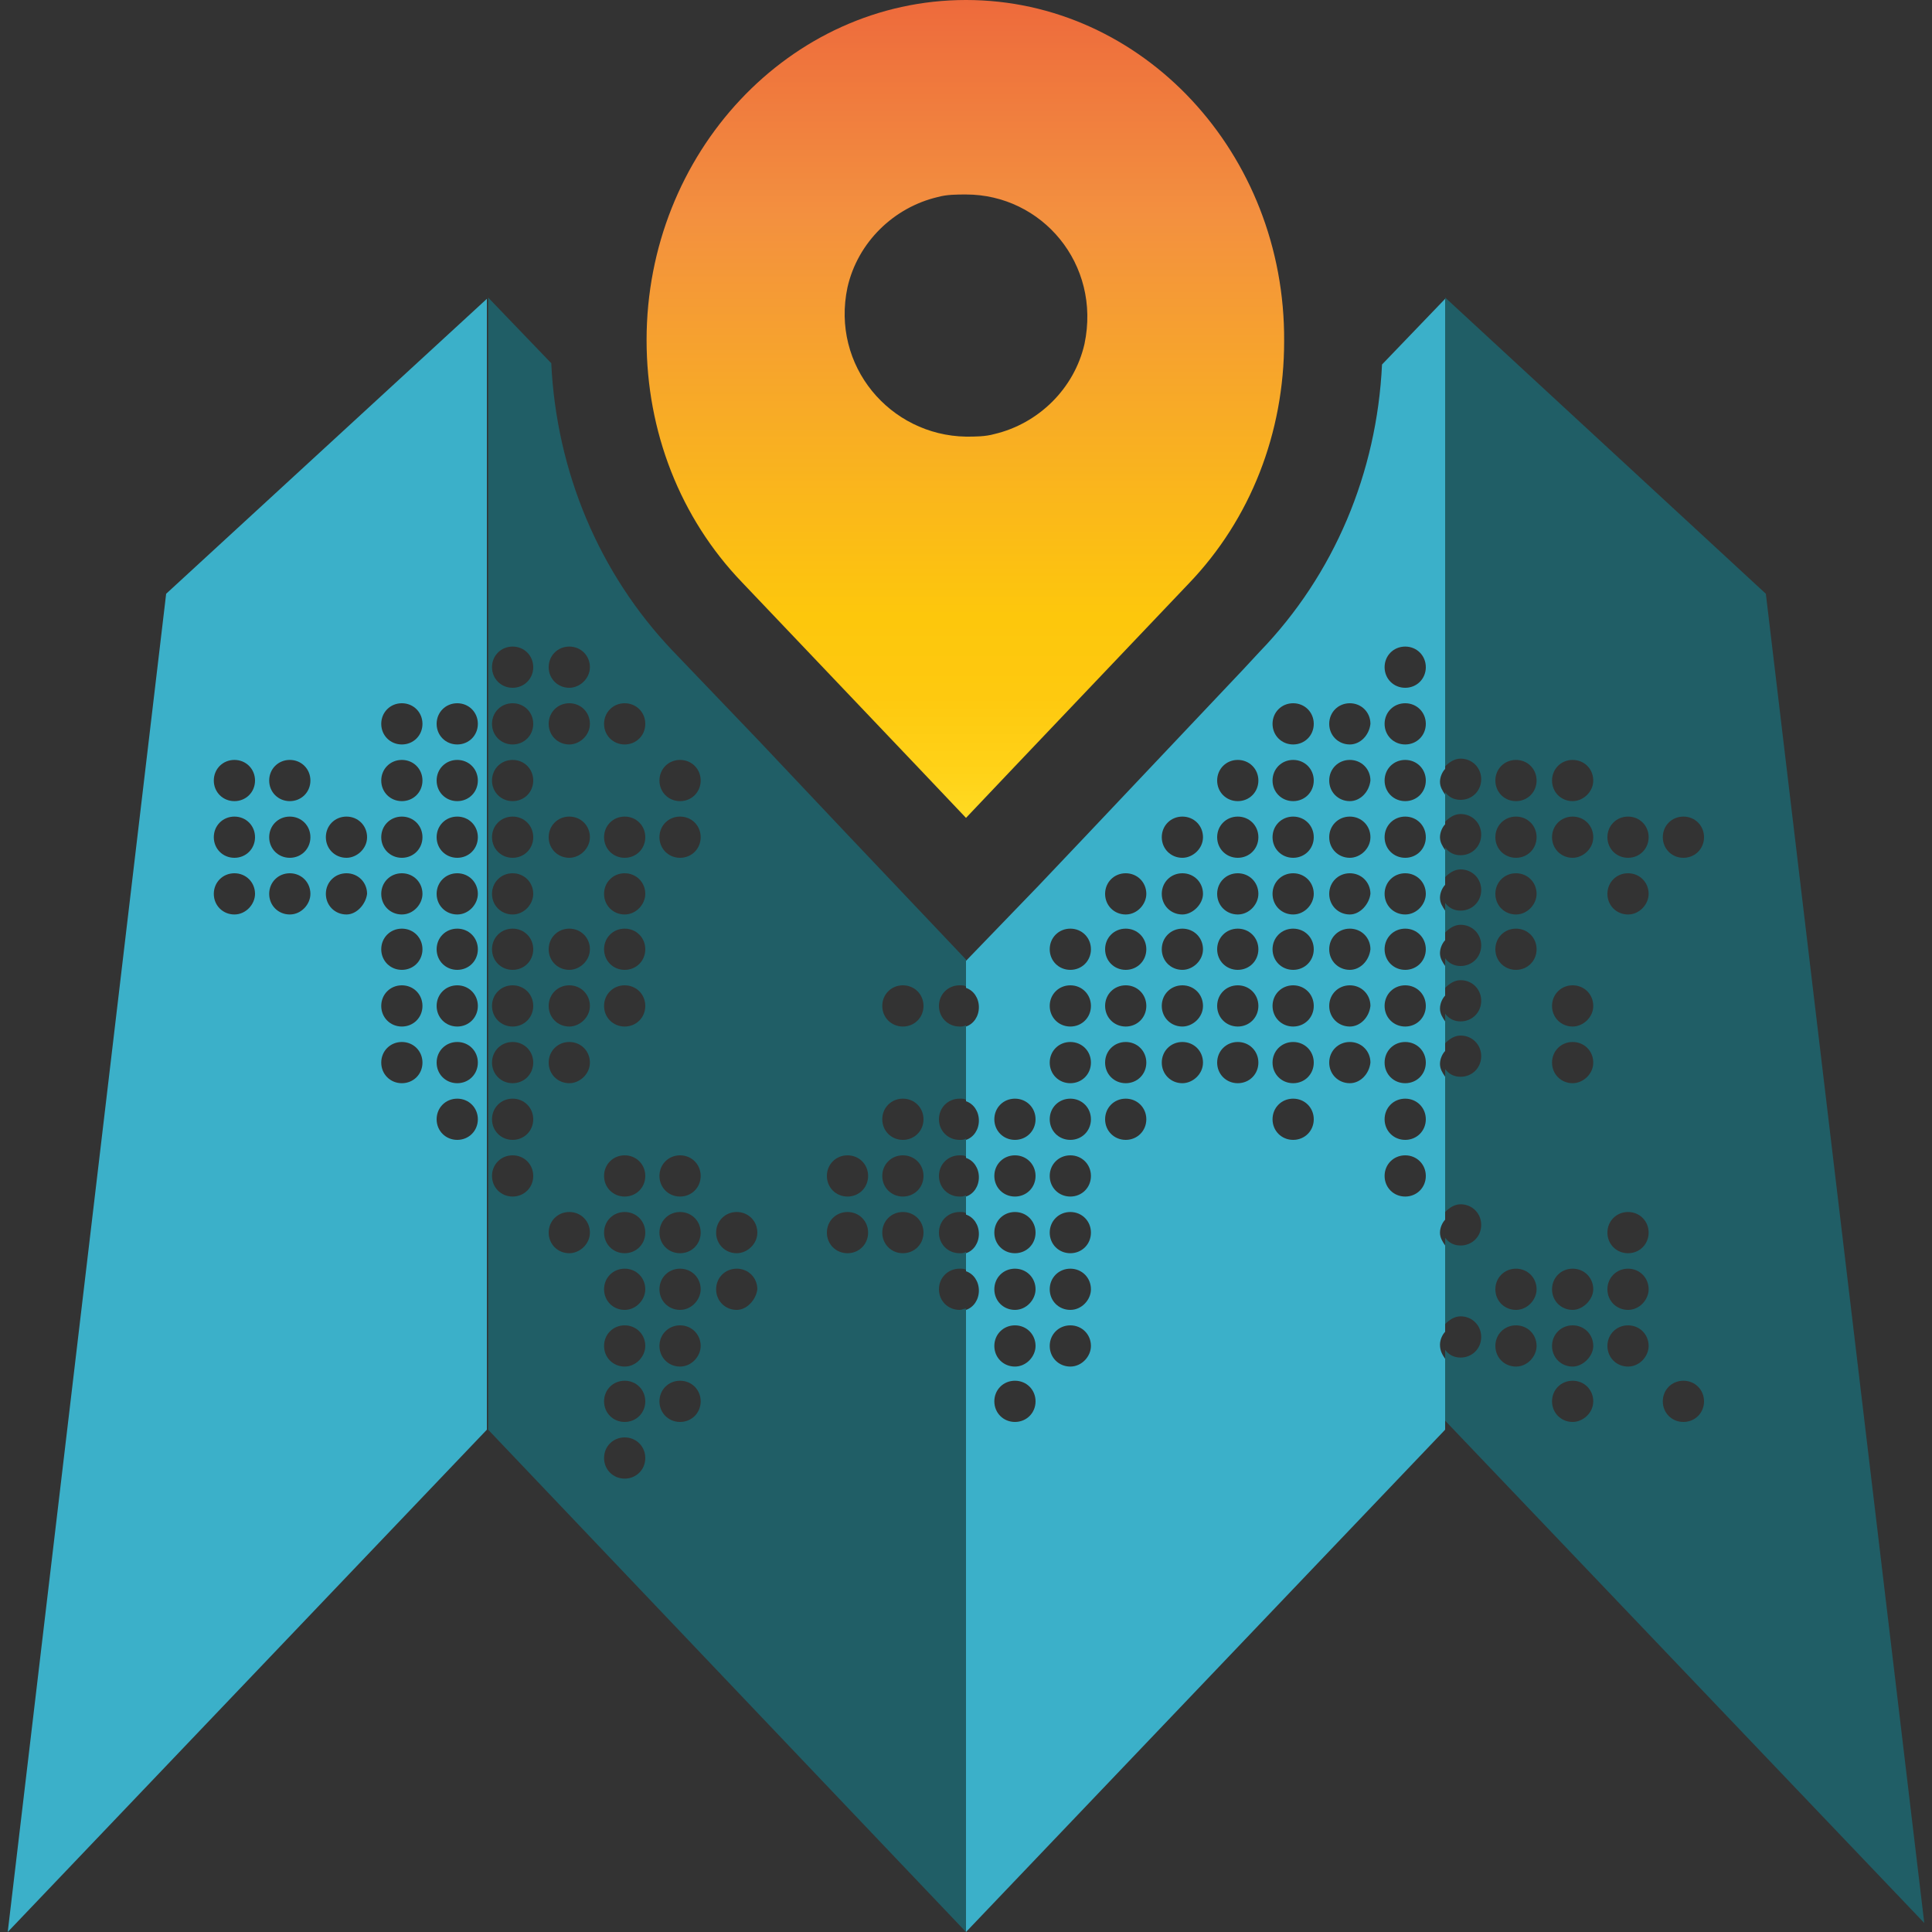 <svg xmlns="http://www.w3.org/2000/svg" xmlns:xlink="http://www.w3.org/1999/xlink" id="Layer_1" width="150" height="150" x="0" y="0" version="1.1" viewBox="0 0 150 150" style="enable-background:new 0 0 150 150" xml:space="preserve"><rect x="0" y="0" width="150" height="150" fill="#333333" stroke="none"/><style type="text/css">.st0{fill:none}.st1{fill:#3bb0c9}.st2{fill:#205e66}.st3{fill:url(#SVGID_1_)}</style><g><path d="M75,33.8c0.7,0,1.4-0.1,2.2-0.2c3.5-0.8,6.3-3.6,7-7C85.5,20.5,80.9,15,75,15c-0.7,0-1.4,0.1-2.2,0.2 c-3.5,0.8-6.3,3.6-7,7C64.5,28.4,69.1,33.8,75,33.8z" class="st0"/><path d="M12.9,46.1L0.6,150l37.2-39V23.2L12.9,46.1z M18.2,71c-0.9,0-1.6-0.7-1.6-1.6c0-0.9,0.7-1.6,1.6-1.6 c0.9,0,1.6,0.7,1.6,1.6C19.8,70.2,19.1,71,18.2,71z M18.2,66.6c-0.9,0-1.6-0.7-1.6-1.6s0.7-1.6,1.6-1.6c0.9,0,1.6,0.7,1.6,1.6 S19.1,66.6,18.2,66.6z M18.2,62.2c-0.9,0-1.6-0.7-1.6-1.6c0-0.9,0.7-1.6,1.6-1.6c0.9,0,1.6,0.7,1.6,1.6 C19.8,61.5,19.1,62.2,18.2,62.2z M22.5,71c-0.9,0-1.6-0.7-1.6-1.6c0-0.9,0.7-1.6,1.6-1.6c0.9,0,1.6,0.7,1.6,1.6 C24.1,70.2,23.4,71,22.5,71z M22.5,66.6c-0.9,0-1.6-0.7-1.6-1.6s0.7-1.6,1.6-1.6c0.9,0,1.6,0.7,1.6,1.6S23.4,66.6,22.5,66.6z M22.5,62.2c-0.9,0-1.6-0.7-1.6-1.6c0-0.9,0.7-1.6,1.6-1.6c0.9,0,1.6,0.7,1.6,1.6C24.1,61.5,23.4,62.2,22.5,62.2z M26.9,71 c-0.9,0-1.6-0.7-1.6-1.6c0-0.9,0.7-1.6,1.6-1.6c0.9,0,1.6,0.7,1.6,1.6C28.4,70.2,27.7,71,26.9,71z M26.9,66.6 c-0.9,0-1.6-0.7-1.6-1.6s0.7-1.6,1.6-1.6c0.9,0,1.6,0.7,1.6,1.6S27.7,66.6,26.9,66.6z M31.2,84.1c-0.9,0-1.6-0.7-1.6-1.6 c0-0.9,0.7-1.6,1.6-1.6c0.9,0,1.6,0.7,1.6,1.6C32.8,83.4,32.1,84.1,31.2,84.1z M31.2,79.7c-0.9,0-1.6-0.7-1.6-1.6 c0-0.9,0.7-1.6,1.6-1.6c0.9,0,1.6,0.7,1.6,1.6C32.8,79,32.1,79.7,31.2,79.7z M31.2,75.3c-0.9,0-1.6-0.7-1.6-1.6 c0-0.9,0.7-1.6,1.6-1.6c0.9,0,1.6,0.7,1.6,1.6C32.8,74.6,32.1,75.3,31.2,75.3z M31.2,71c-0.9,0-1.6-0.7-1.6-1.6 c0-0.9,0.7-1.6,1.6-1.6c0.9,0,1.6,0.7,1.6,1.6C32.8,70.2,32.1,71,31.2,71z M31.2,66.6c-0.9,0-1.6-0.7-1.6-1.6s0.7-1.6,1.6-1.6 c0.9,0,1.6,0.7,1.6,1.6S32.1,66.6,31.2,66.6z M31.2,62.2c-0.9,0-1.6-0.7-1.6-1.6c0-0.9,0.7-1.6,1.6-1.6c0.9,0,1.6,0.7,1.6,1.6 C32.8,61.5,32.1,62.2,31.2,62.2z M31.2,57.8c-0.9,0-1.6-0.7-1.6-1.6c0-0.9,0.7-1.6,1.6-1.6c0.9,0,1.6,0.7,1.6,1.6 C32.8,57.1,32.1,57.8,31.2,57.8z M35.5,88.5c-0.9,0-1.6-0.7-1.6-1.6s0.7-1.6,1.6-1.6c0.9,0,1.6,0.7,1.6,1.6S36.4,88.5,35.5,88.5z M35.5,84.1c-0.9,0-1.6-0.7-1.6-1.6c0-0.9,0.7-1.6,1.6-1.6c0.9,0,1.6,0.7,1.6,1.6C37.1,83.4,36.4,84.1,35.5,84.1z M35.5,79.7 c-0.9,0-1.6-0.7-1.6-1.6c0-0.9,0.7-1.6,1.6-1.6c0.9,0,1.6,0.7,1.6,1.6C37.1,79,36.4,79.7,35.5,79.7z M35.5,75.3 c-0.9,0-1.6-0.7-1.6-1.6c0-0.9,0.7-1.6,1.6-1.6c0.9,0,1.6,0.7,1.6,1.6C37.1,74.6,36.4,75.3,35.5,75.3z M35.5,71 c-0.9,0-1.6-0.7-1.6-1.6c0-0.9,0.7-1.6,1.6-1.6c0.9,0,1.6,0.7,1.6,1.6C37.1,70.2,36.4,71,35.5,71z M35.5,66.6 c-0.9,0-1.6-0.7-1.6-1.6s0.7-1.6,1.6-1.6c0.9,0,1.6,0.7,1.6,1.6S36.4,66.6,35.5,66.6z M35.5,62.2c-0.9,0-1.6-0.7-1.6-1.6 c0-0.9,0.7-1.6,1.6-1.6c0.9,0,1.6,0.7,1.6,1.6C37.1,61.5,36.4,62.2,35.5,62.2z M35.5,57.8c-0.9,0-1.6-0.7-1.6-1.6 c0-0.9,0.7-1.6,1.6-1.6c0.9,0,1.6,0.7,1.6,1.6C37.1,57.1,36.4,57.8,35.5,57.8z" class="st1"/><path d="M74.5,101.7c-0.9,0-1.6-0.7-1.6-1.6c0-0.9,0.7-1.6,1.6-1.6c0.2,0,0.4,0,0.5,0.1v-1.4c-0.2,0.1-0.3,0.1-0.5,0.1 c-0.9,0-1.6-0.7-1.6-1.6s0.7-1.6,1.6-1.6c0.2,0,0.4,0,0.5,0.1v-1.4c-0.2,0.1-0.3,0.1-0.5,0.1c-0.9,0-1.6-0.7-1.6-1.6 s0.7-1.6,1.6-1.6c0.2,0,0.4,0,0.5,0.1v-1.4c-0.2,0.1-0.3,0.1-0.5,0.1c-0.9,0-1.6-0.7-1.6-1.6s0.7-1.6,1.6-1.6c0.2,0,0.4,0,0.5,0.1 v-5.8c-0.2,0.1-0.3,0.1-0.5,0.1c-0.9,0-1.6-0.7-1.6-1.6c0-0.9,0.7-1.6,1.6-1.6c0.2,0,0.4,0,0.5,0.1v-2.1l0,0l-5.5-5.8l-3.7-3.9 l-6.8-7.2l-6.8-7.1c-5.7-6-9-13.9-9.4-22.3l-4.9-5.1V111L75,150v-48.4C74.8,101.6,74.7,101.7,74.5,101.7z M39.8,92.9 c-0.9,0-1.6-0.7-1.6-1.6s0.7-1.6,1.6-1.6c0.9,0,1.6,0.7,1.6,1.6S40.7,92.9,39.8,92.9z M39.8,88.5c-0.9,0-1.6-0.7-1.6-1.6 s0.7-1.6,1.6-1.6c0.9,0,1.6,0.7,1.6,1.6S40.7,88.5,39.8,88.5z M39.8,84.1c-0.9,0-1.6-0.7-1.6-1.6c0-0.9,0.7-1.6,1.6-1.6 c0.9,0,1.6,0.7,1.6,1.6C41.4,83.4,40.7,84.1,39.8,84.1z M39.8,79.7c-0.9,0-1.6-0.7-1.6-1.6c0-0.9,0.7-1.6,1.6-1.6 c0.9,0,1.6,0.7,1.6,1.6C41.4,79,40.7,79.7,39.8,79.7z M39.8,75.3c-0.9,0-1.6-0.7-1.6-1.6c0-0.9,0.7-1.6,1.6-1.6 c0.9,0,1.6,0.7,1.6,1.6C41.4,74.6,40.7,75.3,39.8,75.3z M39.8,71c-0.9,0-1.6-0.7-1.6-1.6c0-0.9,0.7-1.6,1.6-1.6 c0.9,0,1.6,0.7,1.6,1.6C41.4,70.2,40.7,71,39.8,71z M39.8,66.6c-0.9,0-1.6-0.7-1.6-1.6s0.7-1.6,1.6-1.6c0.9,0,1.6,0.7,1.6,1.6 S40.7,66.6,39.8,66.6z M39.8,62.2c-0.9,0-1.6-0.7-1.6-1.6c0-0.9,0.7-1.6,1.6-1.6c0.9,0,1.6,0.7,1.6,1.6 C41.4,61.5,40.7,62.2,39.8,62.2z M39.8,57.8c-0.9,0-1.6-0.7-1.6-1.6c0-0.9,0.7-1.6,1.6-1.6c0.9,0,1.6,0.7,1.6,1.6 C41.4,57.1,40.7,57.8,39.8,57.8z M39.8,53.4c-0.9,0-1.6-0.7-1.6-1.6c0-0.9,0.7-1.6,1.6-1.6c0.9,0,1.6,0.7,1.6,1.6 C41.4,52.7,40.7,53.4,39.8,53.4z M44.2,97.3c-0.9,0-1.6-0.7-1.6-1.6s0.7-1.6,1.6-1.6c0.9,0,1.6,0.7,1.6,1.6S45,97.3,44.2,97.3z M44.2,84.1c-0.9,0-1.6-0.7-1.6-1.6c0-0.9,0.7-1.6,1.6-1.6c0.9,0,1.6,0.7,1.6,1.6C45.8,83.4,45,84.1,44.2,84.1z M44.2,79.7 c-0.9,0-1.6-0.7-1.6-1.6c0-0.9,0.7-1.6,1.6-1.6c0.9,0,1.6,0.7,1.6,1.6C45.8,79,45,79.7,44.2,79.7z M44.2,75.3 c-0.9,0-1.6-0.7-1.6-1.6c0-0.9,0.7-1.6,1.6-1.6c0.9,0,1.6,0.7,1.6,1.6C45.8,74.6,45,75.3,44.2,75.3z M44.2,66.6 c-0.9,0-1.6-0.7-1.6-1.6s0.7-1.6,1.6-1.6c0.9,0,1.6,0.7,1.6,1.6S45,66.6,44.2,66.6z M44.2,57.8c-0.9,0-1.6-0.7-1.6-1.6 c0-0.9,0.7-1.6,1.6-1.6c0.9,0,1.6,0.7,1.6,1.6C45.8,57.1,45,57.8,44.2,57.8z M44.2,53.4c-0.9,0-1.6-0.7-1.6-1.6 c0-0.9,0.7-1.6,1.6-1.6c0.9,0,1.6,0.7,1.6,1.6C45.8,52.7,45,53.4,44.2,53.4z M48.5,114.8c-0.9,0-1.6-0.7-1.6-1.6s0.7-1.6,1.6-1.6 c0.9,0,1.6,0.7,1.6,1.6S49.4,114.8,48.5,114.8z M48.5,110.4c-0.9,0-1.6-0.7-1.6-1.6c0-0.9,0.7-1.6,1.6-1.6c0.9,0,1.6,0.7,1.6,1.6 C50.1,109.7,49.4,110.4,48.5,110.4z M48.5,106.1c-0.9,0-1.6-0.7-1.6-1.6c0-0.9,0.7-1.6,1.6-1.6c0.9,0,1.6,0.7,1.6,1.6 C50.1,105.3,49.4,106.1,48.5,106.1z M48.5,101.7c-0.9,0-1.6-0.7-1.6-1.6c0-0.9,0.7-1.6,1.6-1.6c0.9,0,1.6,0.7,1.6,1.6 C50.1,100.9,49.4,101.7,48.5,101.7z M48.5,97.3c-0.9,0-1.6-0.7-1.6-1.6s0.7-1.6,1.6-1.6c0.9,0,1.6,0.7,1.6,1.6S49.4,97.3,48.5,97.3 z M48.5,92.9c-0.9,0-1.6-0.7-1.6-1.6s0.7-1.6,1.6-1.6c0.9,0,1.6,0.7,1.6,1.6S49.4,92.9,48.5,92.9z M48.5,79.7 c-0.9,0-1.6-0.7-1.6-1.6c0-0.9,0.7-1.6,1.6-1.6c0.9,0,1.6,0.7,1.6,1.6C50.1,79,49.4,79.7,48.5,79.7z M48.5,75.3 c-0.9,0-1.6-0.7-1.6-1.6c0-0.9,0.7-1.6,1.6-1.6c0.9,0,1.6,0.7,1.6,1.6C50.1,74.6,49.4,75.3,48.5,75.3z M48.5,71 c-0.9,0-1.6-0.7-1.6-1.6c0-0.9,0.7-1.6,1.6-1.6c0.9,0,1.6,0.7,1.6,1.6C50.1,70.2,49.4,71,48.5,71z M48.5,66.6 c-0.9,0-1.6-0.7-1.6-1.6s0.7-1.6,1.6-1.6c0.9,0,1.6,0.7,1.6,1.6S49.4,66.6,48.5,66.6z M48.5,57.8c-0.9,0-1.6-0.7-1.6-1.6 c0-0.9,0.7-1.6,1.6-1.6c0.9,0,1.6,0.7,1.6,1.6C50.1,57.1,49.4,57.8,48.5,57.8z M52.8,110.4c-0.9,0-1.6-0.7-1.6-1.6 c0-0.9,0.7-1.6,1.6-1.6c0.9,0,1.6,0.7,1.6,1.6C54.4,109.7,53.7,110.4,52.8,110.4z M52.8,106.1c-0.9,0-1.6-0.7-1.6-1.6 c0-0.9,0.7-1.6,1.6-1.6c0.9,0,1.6,0.7,1.6,1.6C54.4,105.3,53.7,106.1,52.8,106.1z M52.8,101.7c-0.9,0-1.6-0.7-1.6-1.6 c0-0.9,0.7-1.6,1.6-1.6c0.9,0,1.6,0.7,1.6,1.6C54.4,100.9,53.7,101.7,52.8,101.7z M52.8,97.3c-0.9,0-1.6-0.7-1.6-1.6 s0.7-1.6,1.6-1.6c0.9,0,1.6,0.7,1.6,1.6S53.7,97.3,52.8,97.3z M52.8,92.9c-0.9,0-1.6-0.7-1.6-1.6s0.7-1.6,1.6-1.6 c0.9,0,1.6,0.7,1.6,1.6S53.7,92.9,52.8,92.9z M52.8,66.6c-0.9,0-1.6-0.7-1.6-1.6s0.7-1.6,1.6-1.6c0.9,0,1.6,0.7,1.6,1.6 S53.7,66.6,52.8,66.6z M52.8,62.2c-0.9,0-1.6-0.7-1.6-1.6c0-0.9,0.7-1.6,1.6-1.6c0.9,0,1.6,0.7,1.6,1.6 C54.4,61.5,53.7,62.2,52.8,62.2z M57.2,101.7c-0.9,0-1.6-0.7-1.6-1.6c0-0.9,0.7-1.6,1.6-1.6c0.9,0,1.6,0.7,1.6,1.6 C58.7,100.9,58,101.7,57.2,101.7z M57.2,97.3c-0.9,0-1.6-0.7-1.6-1.6s0.7-1.6,1.6-1.6c0.9,0,1.6,0.7,1.6,1.6S58,97.3,57.2,97.3z M65.8,97.3c-0.9,0-1.6-0.7-1.6-1.6s0.7-1.6,1.6-1.6c0.9,0,1.6,0.7,1.6,1.6S66.7,97.3,65.8,97.3z M65.8,92.9 c-0.9,0-1.6-0.7-1.6-1.6s0.7-1.6,1.6-1.6c0.9,0,1.6,0.7,1.6,1.6S66.7,92.9,65.8,92.9z M70.1,97.3c-0.9,0-1.6-0.7-1.6-1.6 s0.7-1.6,1.6-1.6c0.9,0,1.6,0.7,1.6,1.6S71,97.3,70.1,97.3z M70.1,92.9c-0.9,0-1.6-0.7-1.6-1.6s0.7-1.6,1.6-1.6 c0.9,0,1.6,0.7,1.6,1.6S71,92.9,70.1,92.9z M70.1,88.5c-0.9,0-1.6-0.7-1.6-1.6s0.7-1.6,1.6-1.6c0.9,0,1.6,0.7,1.6,1.6 S71,88.5,70.1,88.5z M70.1,79.7c-0.9,0-1.6-0.7-1.6-1.6c0-0.9,0.7-1.6,1.6-1.6c0.9,0,1.6,0.7,1.6,1.6C71.7,79,71,79.7,70.1,79.7z" class="st2"/><path d="M111.8,104.4c0-0.4,0.2-0.8,0.4-1v-6.7c-0.2-0.3-0.4-0.6-0.4-1s0.2-0.8,0.4-1V83.6c-0.2-0.3-0.4-0.6-0.4-1 s0.2-0.8,0.4-1v-2.3c-0.2-0.3-0.4-0.6-0.4-1c0-0.4,0.2-0.8,0.4-1v-2.3c-0.2-0.3-0.4-0.6-0.4-1c0-0.4,0.2-0.8,0.4-1v-2.3 c-0.2-0.3-0.4-0.6-0.4-1c0-0.4,0.2-0.8,0.4-1V66c-0.2-0.3-0.4-0.6-0.4-1s0.2-0.8,0.4-1v-2.3c-0.2-0.3-0.4-0.6-0.4-1 c0-0.4,0.2-0.8,0.4-1V23.2l-4.9,5.1c-0.4,8.4-3.7,16.3-9.5,22.3l-1.3,1.4h0L84.3,64.9l-3.7,3.9L75,74.6v2.1c0.6,0.2,1,0.8,1,1.5 c0,0.7-0.4,1.3-1,1.5v5.8c0.6,0.2,1,0.8,1,1.5s-0.4,1.3-1,1.5v1.4c0.6,0.2,1,0.8,1,1.5s-0.4,1.3-1,1.5v1.4c0.6,0.2,1,0.8,1,1.5 s-0.4,1.3-1,1.5v1.4c0.6,0.2,1,0.8,1,1.5s-0.4,1.3-1,1.5V150l37.2-39v-5.5C112,105.2,111.8,104.9,111.8,104.4z M78.8,110.4 c-0.9,0-1.6-0.7-1.6-1.6c0-0.9,0.7-1.6,1.6-1.6c0.9,0,1.6,0.7,1.6,1.6C80.4,109.7,79.7,110.4,78.8,110.4z M78.8,106.1 c-0.9,0-1.6-0.7-1.6-1.6c0-0.9,0.7-1.6,1.6-1.6c0.9,0,1.6,0.7,1.6,1.6C80.4,105.3,79.7,106.1,78.8,106.1z M78.8,101.7 c-0.9,0-1.6-0.7-1.6-1.6c0-0.9,0.7-1.6,1.6-1.6c0.9,0,1.6,0.7,1.6,1.6C80.4,100.9,79.7,101.7,78.8,101.7z M78.8,97.3 c-0.9,0-1.6-0.7-1.6-1.6s0.7-1.6,1.6-1.6c0.9,0,1.6,0.7,1.6,1.6S79.7,97.3,78.8,97.3z M78.8,92.9c-0.9,0-1.6-0.7-1.6-1.6 s0.7-1.6,1.6-1.6c0.9,0,1.6,0.7,1.6,1.6S79.7,92.9,78.8,92.9z M78.8,88.5c-0.9,0-1.6-0.7-1.6-1.6s0.7-1.6,1.6-1.6 c0.9,0,1.6,0.7,1.6,1.6S79.7,88.5,78.8,88.5z M83.1,106.1c-0.9,0-1.6-0.7-1.6-1.6c0-0.9,0.7-1.6,1.6-1.6c0.9,0,1.6,0.7,1.6,1.6 C84.7,105.3,84,106.1,83.1,106.1z M83.1,101.7c-0.9,0-1.6-0.7-1.6-1.6c0-0.9,0.7-1.6,1.6-1.6c0.9,0,1.6,0.7,1.6,1.6 C84.7,100.9,84,101.7,83.1,101.7z M83.1,97.3c-0.9,0-1.6-0.7-1.6-1.6s0.7-1.6,1.6-1.6c0.9,0,1.6,0.7,1.6,1.6S84,97.3,83.1,97.3z M83.1,92.9c-0.9,0-1.6-0.7-1.6-1.6s0.7-1.6,1.6-1.6c0.9,0,1.6,0.7,1.6,1.6S84,92.9,83.1,92.9z M83.1,88.5c-0.9,0-1.6-0.7-1.6-1.6 s0.7-1.6,1.6-1.6c0.9,0,1.6,0.7,1.6,1.6S84,88.5,83.1,88.5z M83.1,84.1c-0.9,0-1.6-0.7-1.6-1.6c0-0.9,0.7-1.6,1.6-1.6 c0.9,0,1.6,0.7,1.6,1.6C84.7,83.4,84,84.1,83.1,84.1z M83.1,79.7c-0.9,0-1.6-0.7-1.6-1.6c0-0.9,0.7-1.6,1.6-1.6 c0.9,0,1.6,0.7,1.6,1.6C84.7,79,84,79.7,83.1,79.7z M83.1,75.3c-0.9,0-1.6-0.7-1.6-1.6c0-0.9,0.7-1.6,1.6-1.6 c0.9,0,1.6,0.7,1.6,1.6C84.7,74.6,84,75.3,83.1,75.3z M87.4,88.5c-0.9,0-1.6-0.7-1.6-1.6s0.7-1.6,1.6-1.6c0.9,0,1.6,0.7,1.6,1.6 S88.3,88.5,87.4,88.5z M87.4,84.1c-0.9,0-1.6-0.7-1.6-1.6c0-0.9,0.7-1.6,1.6-1.6c0.9,0,1.6,0.7,1.6,1.6 C89,83.4,88.3,84.1,87.4,84.1z M87.4,79.7c-0.9,0-1.6-0.7-1.6-1.6c0-0.9,0.7-1.6,1.6-1.6c0.9,0,1.6,0.7,1.6,1.6 C89,79,88.3,79.7,87.4,79.7z M87.4,75.3c-0.9,0-1.6-0.7-1.6-1.6c0-0.9,0.7-1.6,1.6-1.6c0.9,0,1.6,0.7,1.6,1.6 C89,74.6,88.3,75.3,87.4,75.3z M87.4,71c-0.9,0-1.6-0.7-1.6-1.6c0-0.9,0.7-1.6,1.6-1.6c0.9,0,1.6,0.7,1.6,1.6 C89,70.2,88.3,71,87.4,71z M91.8,84.1c-0.9,0-1.6-0.7-1.6-1.6c0-0.9,0.7-1.6,1.6-1.6c0.9,0,1.6,0.7,1.6,1.6 C93.4,83.4,92.6,84.1,91.8,84.1z M91.8,79.7c-0.9,0-1.6-0.7-1.6-1.6c0-0.9,0.7-1.6,1.6-1.6c0.9,0,1.6,0.7,1.6,1.6 C93.4,79,92.6,79.7,91.8,79.7z M91.8,75.3c-0.9,0-1.6-0.7-1.6-1.6c0-0.9,0.7-1.6,1.6-1.6c0.9,0,1.6,0.7,1.6,1.6 C93.4,74.6,92.6,75.3,91.8,75.3z M91.8,71c-0.9,0-1.6-0.7-1.6-1.6c0-0.9,0.7-1.6,1.6-1.6c0.9,0,1.6,0.7,1.6,1.6 C93.4,70.2,92.6,71,91.8,71z M91.8,66.6c-0.9,0-1.6-0.7-1.6-1.6s0.7-1.6,1.6-1.6c0.9,0,1.6,0.7,1.6,1.6S92.6,66.6,91.8,66.6z M96.1,84.1c-0.9,0-1.6-0.7-1.6-1.6c0-0.9,0.7-1.6,1.6-1.6c0.9,0,1.6,0.7,1.6,1.6C97.7,83.4,97,84.1,96.1,84.1z M96.1,79.7 c-0.9,0-1.6-0.7-1.6-1.6c0-0.9,0.7-1.6,1.6-1.6c0.9,0,1.6,0.7,1.6,1.6C97.7,79,97,79.7,96.1,79.7z M96.1,75.3 c-0.9,0-1.6-0.7-1.6-1.6c0-0.9,0.7-1.6,1.6-1.6c0.9,0,1.6,0.7,1.6,1.6C97.7,74.6,97,75.3,96.1,75.3z M96.1,71 c-0.9,0-1.6-0.7-1.6-1.6c0-0.9,0.7-1.6,1.6-1.6c0.9,0,1.6,0.7,1.6,1.6C97.7,70.2,97,71,96.1,71z M96.1,66.6c-0.9,0-1.6-0.7-1.6-1.6 s0.7-1.6,1.6-1.6c0.9,0,1.6,0.7,1.6,1.6S97,66.6,96.1,66.6z M96.1,62.2c-0.9,0-1.6-0.7-1.6-1.6c0-0.9,0.7-1.6,1.6-1.6 c0.9,0,1.6,0.7,1.6,1.6C97.7,61.5,97,62.2,96.1,62.2z M100.4,88.5c-0.9,0-1.6-0.7-1.6-1.6s0.7-1.6,1.6-1.6c0.9,0,1.6,0.7,1.6,1.6 S101.3,88.5,100.4,88.5z M100.4,84.1c-0.9,0-1.6-0.7-1.6-1.6c0-0.9,0.7-1.6,1.6-1.6c0.9,0,1.6,0.7,1.6,1.6 C102,83.4,101.3,84.1,100.4,84.1z M100.4,79.7c-0.9,0-1.6-0.7-1.6-1.6c0-0.9,0.7-1.6,1.6-1.6c0.9,0,1.6,0.7,1.6,1.6 C102,79,101.3,79.7,100.4,79.7z M100.4,75.3c-0.9,0-1.6-0.7-1.6-1.6c0-0.9,0.7-1.6,1.6-1.6c0.9,0,1.6,0.7,1.6,1.6 C102,74.6,101.3,75.3,100.4,75.3z M100.4,71c-0.9,0-1.6-0.7-1.6-1.6c0-0.9,0.7-1.6,1.6-1.6c0.9,0,1.6,0.7,1.6,1.6 C102,70.2,101.3,71,100.4,71z M100.4,66.6c-0.9,0-1.6-0.7-1.6-1.6s0.7-1.6,1.6-1.6c0.9,0,1.6,0.7,1.6,1.6S101.3,66.6,100.4,66.6z M100.4,62.2c-0.9,0-1.6-0.7-1.6-1.6c0-0.9,0.7-1.6,1.6-1.6c0.9,0,1.6,0.7,1.6,1.6C102,61.5,101.3,62.2,100.4,62.2z M100.4,57.8 c-0.9,0-1.6-0.7-1.6-1.6c0-0.9,0.7-1.6,1.6-1.6c0.9,0,1.6,0.7,1.6,1.6C102,57.1,101.3,57.8,100.4,57.8z M104.8,84.1 c-0.9,0-1.6-0.7-1.6-1.6c0-0.9,0.7-1.6,1.6-1.6c0.9,0,1.6,0.7,1.6,1.6C106.3,83.4,105.6,84.1,104.8,84.1z M104.8,79.7 c-0.9,0-1.6-0.7-1.6-1.6c0-0.9,0.7-1.6,1.6-1.6c0.9,0,1.6,0.7,1.6,1.6C106.3,79,105.6,79.7,104.8,79.7z M104.8,75.3 c-0.9,0-1.6-0.7-1.6-1.6c0-0.9,0.7-1.6,1.6-1.6c0.9,0,1.6,0.7,1.6,1.6C106.3,74.6,105.6,75.3,104.8,75.3z M104.8,71 c-0.9,0-1.6-0.7-1.6-1.6c0-0.9,0.7-1.6,1.6-1.6c0.9,0,1.6,0.7,1.6,1.6C106.3,70.2,105.6,71,104.8,71z M104.8,66.6 c-0.9,0-1.6-0.7-1.6-1.6s0.7-1.6,1.6-1.6c0.9,0,1.6,0.7,1.6,1.6S105.6,66.6,104.8,66.6z M104.8,62.2c-0.9,0-1.6-0.7-1.6-1.6 c0-0.9,0.7-1.6,1.6-1.6c0.9,0,1.6,0.7,1.6,1.6C106.3,61.5,105.6,62.2,104.8,62.2z M104.8,57.8c-0.9,0-1.6-0.7-1.6-1.6 c0-0.9,0.7-1.6,1.6-1.6c0.9,0,1.6,0.7,1.6,1.6C106.3,57.1,105.6,57.8,104.8,57.8z M109.1,92.9c-0.9,0-1.6-0.7-1.6-1.6 s0.7-1.6,1.6-1.6c0.9,0,1.6,0.7,1.6,1.6S110,92.9,109.1,92.9z M109.1,88.5c-0.9,0-1.6-0.7-1.6-1.6s0.7-1.6,1.6-1.6 c0.9,0,1.6,0.7,1.6,1.6S110,88.5,109.1,88.5z M109.1,84.1c-0.9,0-1.6-0.7-1.6-1.6c0-0.9,0.7-1.6,1.6-1.6c0.9,0,1.6,0.7,1.6,1.6 C110.7,83.4,110,84.1,109.1,84.1z M109.1,79.7c-0.9,0-1.6-0.7-1.6-1.6c0-0.9,0.7-1.6,1.6-1.6c0.9,0,1.6,0.7,1.6,1.6 C110.7,79,110,79.7,109.1,79.7z M109.1,75.3c-0.9,0-1.6-0.7-1.6-1.6c0-0.9,0.7-1.6,1.6-1.6c0.9,0,1.6,0.7,1.6,1.6 C110.7,74.6,110,75.3,109.1,75.3z M109.1,71c-0.9,0-1.6-0.7-1.6-1.6c0-0.9,0.7-1.6,1.6-1.6c0.9,0,1.6,0.7,1.6,1.6 C110.7,70.2,110,71,109.1,71z M109.1,66.6c-0.9,0-1.6-0.7-1.6-1.6s0.7-1.6,1.6-1.6c0.9,0,1.6,0.7,1.6,1.6S110,66.6,109.1,66.6z M109.1,62.2c-0.9,0-1.6-0.7-1.6-1.6c0-0.9,0.7-1.6,1.6-1.6c0.9,0,1.6,0.7,1.6,1.6C110.7,61.5,110,62.2,109.1,62.2z M109.1,57.8 c-0.9,0-1.6-0.7-1.6-1.6c0-0.9,0.7-1.6,1.6-1.6c0.9,0,1.6,0.7,1.6,1.6C110.7,57.1,110,57.8,109.1,57.8z M109.1,53.4 c-0.9,0-1.6-0.7-1.6-1.6c0-0.9,0.7-1.6,1.6-1.6c0.9,0,1.6,0.7,1.6,1.6C110.7,52.7,110,53.4,109.1,53.4z" class="st1"/><path d="M137.1,46.1l-24.9-23v36.4c0.3-0.3,0.7-0.6,1.2-0.6c0.9,0,1.6,0.7,1.6,1.6c0,0.9-0.7,1.6-1.6,1.6 c-0.5,0-0.9-0.2-1.2-0.6v2.3c0.3-0.3,0.7-0.6,1.2-0.6c0.9,0,1.6,0.7,1.6,1.6s-0.7,1.6-1.6,1.6c-0.5,0-0.9-0.2-1.2-0.6v2.3 c0.3-0.3,0.7-0.6,1.2-0.6c0.9,0,1.6,0.7,1.6,1.6c0,0.9-0.7,1.6-1.6,1.6c-0.5,0-0.9-0.2-1.2-0.6v2.3c0.3-0.3,0.7-0.6,1.2-0.6 c0.9,0,1.6,0.7,1.6,1.6c0,0.9-0.7,1.6-1.6,1.6c-0.5,0-0.9-0.2-1.2-0.6v2.3c0.3-0.3,0.7-0.6,1.2-0.6c0.9,0,1.6,0.7,1.6,1.6 c0,0.9-0.7,1.6-1.6,1.6c-0.5,0-0.9-0.2-1.2-0.6v2.3c0.3-0.3,0.7-0.6,1.2-0.6c0.9,0,1.6,0.7,1.6,1.6c0,0.9-0.7,1.6-1.6,1.6 c-0.5,0-0.9-0.2-1.2-0.6v11.1c0.3-0.3,0.7-0.6,1.2-0.6c0.9,0,1.6,0.7,1.6,1.6s-0.7,1.6-1.6,1.6c-0.5,0-0.9-0.2-1.2-0.6v6.7 c0.3-0.3,0.7-0.6,1.2-0.6c0.9,0,1.6,0.7,1.6,1.6c0,0.9-0.7,1.6-1.6,1.6c-0.5,0-0.9-0.2-1.2-0.6v5.5l37.2,39L137.1,46.1z M117.7,106.1c-0.9,0-1.6-0.7-1.6-1.6c0-0.9,0.7-1.6,1.6-1.6c0.9,0,1.6,0.7,1.6,1.6C119.3,105.3,118.6,106.1,117.7,106.1z M117.7,101.7c-0.9,0-1.6-0.7-1.6-1.6c0-0.9,0.7-1.6,1.6-1.6c0.9,0,1.6,0.7,1.6,1.6C119.3,100.9,118.6,101.7,117.7,101.7z M117.7,75.3c-0.9,0-1.6-0.7-1.6-1.6c0-0.9,0.7-1.6,1.6-1.6c0.9,0,1.6,0.7,1.6,1.6C119.3,74.6,118.6,75.3,117.7,75.3z M117.7,71 c-0.9,0-1.6-0.7-1.6-1.6c0-0.9,0.7-1.6,1.6-1.6c0.9,0,1.6,0.7,1.6,1.6C119.3,70.2,118.6,71,117.7,71z M117.7,66.6 c-0.9,0-1.6-0.7-1.6-1.6s0.7-1.6,1.6-1.6c0.9,0,1.6,0.7,1.6,1.6S118.6,66.6,117.7,66.6z M117.7,62.2c-0.9,0-1.6-0.7-1.6-1.6 c0-0.9,0.7-1.6,1.6-1.6c0.9,0,1.6,0.7,1.6,1.6C119.3,61.5,118.6,62.2,117.7,62.2z M122.1,110.4c-0.9,0-1.6-0.7-1.6-1.6 c0-0.9,0.7-1.6,1.6-1.6c0.9,0,1.6,0.7,1.6,1.6C123.7,109.7,122.9,110.4,122.1,110.4z M122.1,106.1c-0.9,0-1.6-0.7-1.6-1.6 c0-0.9,0.7-1.6,1.6-1.6c0.9,0,1.6,0.7,1.6,1.6C123.7,105.3,122.9,106.1,122.1,106.1z M122.1,101.7c-0.9,0-1.6-0.7-1.6-1.6 c0-0.9,0.7-1.6,1.6-1.6c0.9,0,1.6,0.7,1.6,1.6C123.7,100.9,122.9,101.7,122.1,101.7z M122.1,84.1c-0.9,0-1.6-0.7-1.6-1.6 c0-0.9,0.7-1.6,1.6-1.6c0.9,0,1.6,0.7,1.6,1.6C123.7,83.4,122.9,84.1,122.1,84.1z M122.1,79.7c-0.9,0-1.6-0.7-1.6-1.6 c0-0.9,0.7-1.6,1.6-1.6c0.9,0,1.6,0.7,1.6,1.6C123.7,79,122.9,79.7,122.1,79.7z M122.1,66.6c-0.9,0-1.6-0.7-1.6-1.6 s0.7-1.6,1.6-1.6c0.9,0,1.6,0.7,1.6,1.6S122.9,66.6,122.1,66.6z M122.1,62.2c-0.9,0-1.6-0.7-1.6-1.6c0-0.9,0.7-1.6,1.6-1.6 c0.9,0,1.6,0.7,1.6,1.6C123.7,61.5,122.9,62.2,122.1,62.2z M126.4,106.1c-0.9,0-1.6-0.7-1.6-1.6c0-0.9,0.7-1.6,1.6-1.6 c0.9,0,1.6,0.7,1.6,1.6C128,105.3,127.3,106.1,126.4,106.1z M126.4,101.7c-0.9,0-1.6-0.7-1.6-1.6c0-0.9,0.7-1.6,1.6-1.6 c0.9,0,1.6,0.7,1.6,1.6C128,100.9,127.3,101.7,126.4,101.7z M126.4,97.3c-0.9,0-1.6-0.7-1.6-1.6s0.7-1.6,1.6-1.6 c0.9,0,1.6,0.7,1.6,1.6S127.3,97.3,126.4,97.3z M126.4,71c-0.9,0-1.6-0.7-1.6-1.6c0-0.9,0.7-1.6,1.6-1.6c0.9,0,1.6,0.7,1.6,1.6 C128,70.2,127.3,71,126.4,71z M126.4,66.6c-0.9,0-1.6-0.7-1.6-1.6s0.7-1.6,1.6-1.6c0.9,0,1.6,0.7,1.6,1.6S127.3,66.6,126.4,66.6z M130.7,110.4c-0.9,0-1.6-0.7-1.6-1.6c0-0.9,0.7-1.6,1.6-1.6s1.6,0.7,1.6,1.6C132.3,109.7,131.6,110.4,130.7,110.4z M130.7,66.6 c-0.9,0-1.6-0.7-1.6-1.6s0.7-1.6,1.6-1.6s1.6,0.7,1.6,1.6S131.6,66.6,130.7,66.6z" class="st2"/><linearGradient id="SVGID_1_" x1="75" x2="75" y1="70.364" y2="-9.913" gradientUnits="userSpaceOnUse"><stop offset="0" style="stop-color:#fff33b"/><stop offset=".059" style="stop-color:#ffe029"/><stop offset=".13" style="stop-color:#ffd218"/><stop offset=".203" style="stop-color:#fec90f"/><stop offset=".281" style="stop-color:#fdc70c"/><stop offset=".668" style="stop-color:#f3903f"/><stop offset=".888" style="stop-color:#ed683c"/><stop offset="1" style="stop-color:#e93e3a"/></linearGradient><path d="M71.3,59.6L71.3,59.6l3.7,3.9l3.7-3.9h0l13.6-14.3c4.8-5,7.4-11.7,7.4-18.8C99.8,11.9,88.7,0,75,0 C61.3,0,50.2,11.9,50.2,26.4c0,7.1,2.6,13.8,7.4,18.8L71.3,59.6z M65.8,22.3c0.8-3.5,3.6-6.2,7-7c0.7-0.2,1.5-0.2,2.2-0.2 c5.9,0,10.5,5.4,9.2,11.6c-0.8,3.5-3.6,6.2-7,7c-0.7,0.2-1.5,0.2-2.2,0.2C69.1,33.8,64.5,28.4,65.8,22.3z" class="st3"/></g></svg>